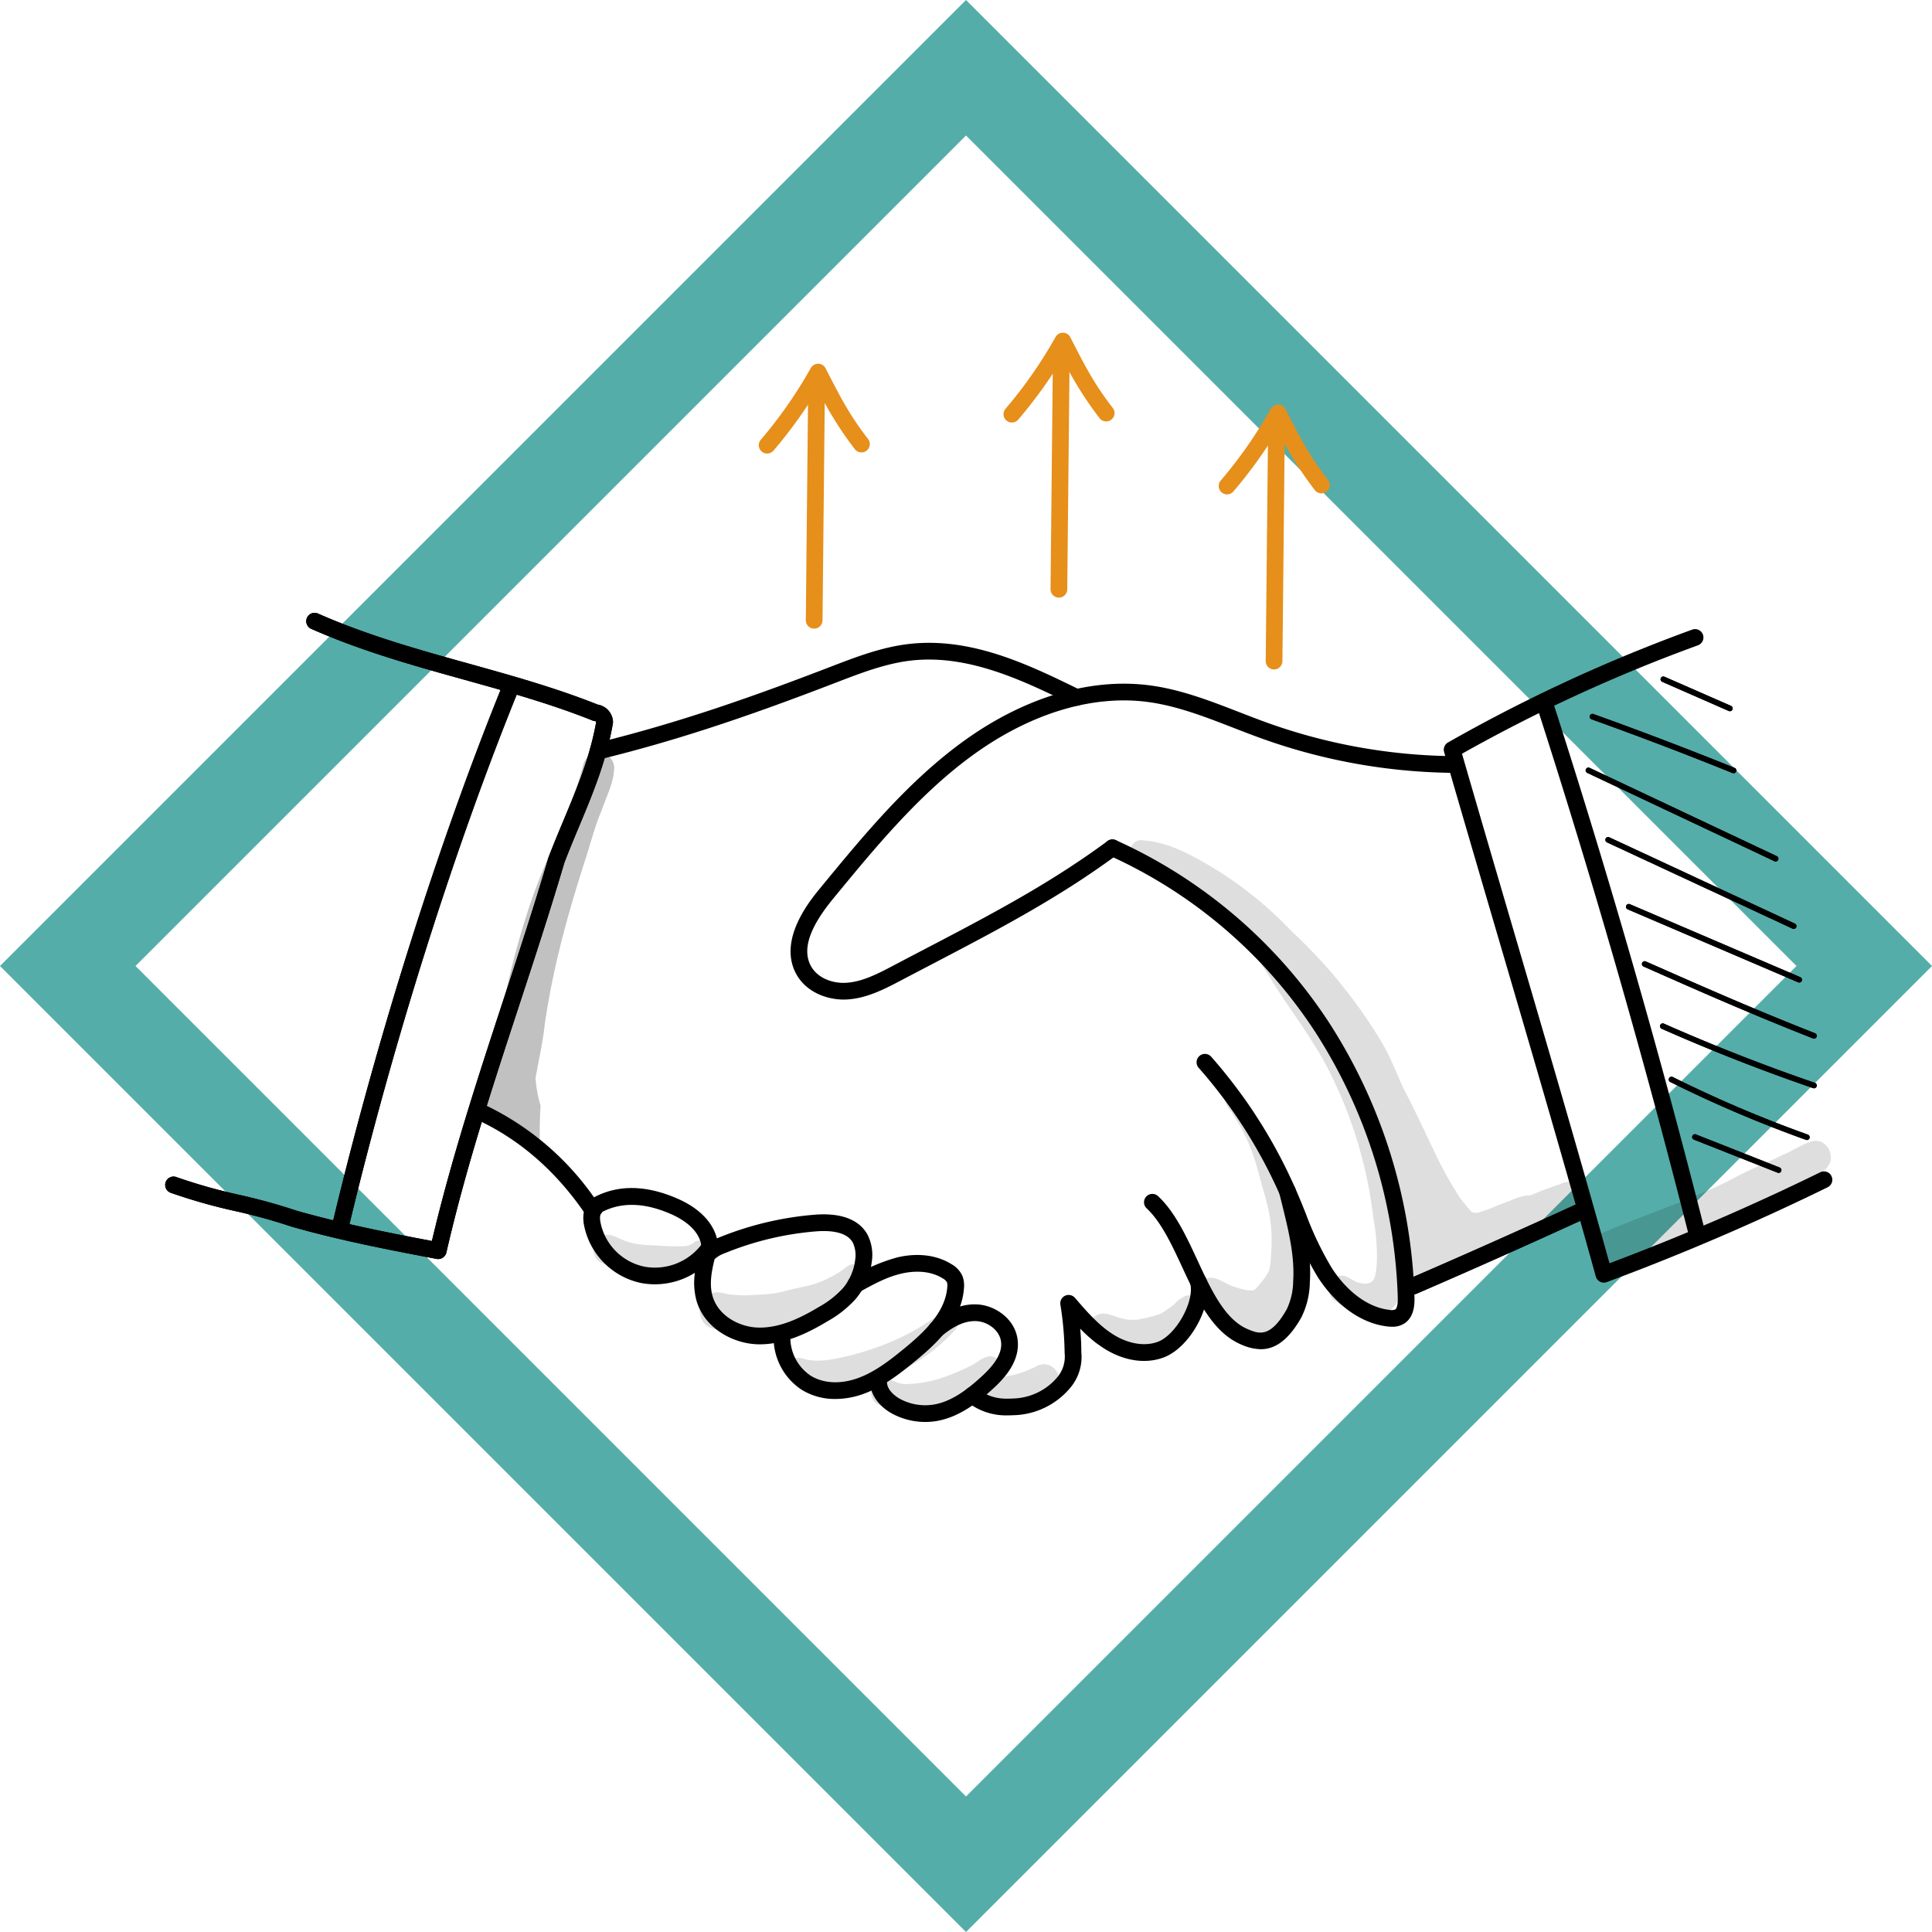 <svg xmlns="http://www.w3.org/2000/svg" xmlns:xlink="http://www.w3.org/1999/xlink" width="483.941" height="483.941" viewBox="0 0 483.941 483.941"><defs><clipPath id="a"><rect width="113.546" height="119.388" transform="translate(344.11 2700.741)" fill="none"/></clipPath><clipPath id="b"><rect width="59.329" height="31.599" transform="translate(460.308 2776.055)" fill="none"/></clipPath><clipPath id="c"><path d="M182.77,2769.242h0v0Z" fill="none"/></clipPath><clipPath id="d"><rect width="32.301" height="100.541" transform="translate(182.575 2678.837)" fill="none"/></clipPath><clipPath id="e"><rect width="4.234" height="3.067" transform="translate(209.282 2789.661)" fill="none"/></clipPath><clipPath id="f"><rect width="0.205" height="1.601" transform="translate(182.565 2767.639)" fill="none"/></clipPath><clipPath id="g"><rect width="28.872" height="10.624" transform="translate(209.705 2799.601)" fill="none"/></clipPath><clipPath id="h"><rect width="41.082" height="17.515" transform="translate(236.321 2806.958)" fill="none"/></clipPath><clipPath id="i"><rect width="68.021" height="25.679" transform="translate(258.281 2818.771)" fill="none"/></clipPath><clipPath id="j"><rect width="28.367" height="14.112" transform="translate(333.695 2814.75)" fill="none"/></clipPath><clipPath id="k"><rect width="27.449" height="63.7" transform="translate(360.973 2763.305)" fill="none"/></clipPath></defs><g transform="translate(16.971 16.97)"><rect width="318.198" height="318.198" transform="translate(0 225) rotate(-45)" fill="none" stroke="#54ada9" stroke-miterlimit="10" stroke-width="24"/><path d="M506.567,2784.094a.677.677,0,0,1-.256-.049l-20.934-8.273a.7.7,0,1,1,.512-1.3l20.934,8.274a.7.7,0,0,1-.256,1.346" transform="translate(-78 -2507.265)"/><path d="M513.641,2775.853a.705.705,0,0,1-.234-.041,311.483,311.483,0,0,1-33.935-14.461.7.7,0,1,1,.621-1.248,310.728,310.728,0,0,0,33.782,14.4.7.7,0,0,1-.234,1.354" transform="translate(-78 -2507.265)"/><path d="M515.422,2762.9a.684.684,0,0,1-.226-.038c-12.814-4.4-25.6-9.412-38-14.908a.7.7,0,0,1,.564-1.276c12.368,5.48,25.118,10.481,37.893,14.865a.7.7,0,0,1-.227,1.357" transform="translate(-78 -2507.265)"/><path d="M515.422,2750.457a.685.685,0,0,1-.256-.049c-14.89-5.864-26.448-10.927-42.38-17.98a.7.7,0,1,1,.564-1.275c15.917,7.046,27.461,12.1,42.328,17.958a.7.7,0,0,1-.256,1.346" transform="translate(-78 -2507.265)"/><path d="M511.717,2736.408a.707.707,0,0,1-.275-.056l-42.743-18.3a.7.7,0,0,1,.551-1.284l42.742,18.3a.7.7,0,0,1-.275,1.339" transform="translate(-78 -2507.265)"/><path d="M510.333,2722.976a.7.7,0,0,1-.294-.065l-46.423-21.585a.7.7,0,1,1,.589-1.264l46.422,21.584a.7.7,0,0,1-.294,1.33" transform="translate(-78 -2507.265)"/><path d="M505.81,2706.089a.676.676,0,0,1-.3-.067l-46.839-22.1a.7.7,0,1,1,.594-1.262l46.839,22.1a.7.7,0,0,1-.3,1.329" transform="translate(-78 -2507.265)"/><path d="M495.281,2683.989a.734.734,0,0,1-.262-.05c-11.636-4.7-23.5-9.229-35.274-13.45a.7.7,0,1,1,.472-1.313c11.786,4.227,23.671,8.758,35.326,13.468a.7.7,0,0,1-.262,1.345" transform="translate(-78 -2507.265)"/><path d="M494.349,2668.448a.718.718,0,0,1-.281-.059l-16.718-7.326a.7.7,0,0,1,.562-1.278l16.718,7.326a.7.7,0,0,1-.281,1.337" transform="translate(-78 -2507.265)"/><g transform="translate(-78 -2507.265)" opacity="0.129"><g clip-path="url(#a)"><path d="M451.975,2786.879a72.955,72.955,0,0,0-7.568,2.854,7.4,7.4,0,0,0-1.68.148,17.623,17.623,0,0,0-3.6,1.257c-1.311.466-2.545.909-3.809,1.478-.5.2-2.019.81-2.605.956-.183.057-.326.11-.451.159-.374.13-.75.258-1.133.356-.226.005-.453.01-.679,0a6.28,6.28,0,0,1-.748-.2l-.013-.008a17.462,17.462,0,0,1-1.5-1.7c-.62-.834.075.11.31.426a20.585,20.585,0,0,0-1.315-1.674c-.139-.172-.25-.312-.348-.435-.432-.623-.817-1.281-1.214-1.929a88.462,88.462,0,0,1-4.49-8.12c-2.895-5.891-5.557-11.908-8.643-17.694-1.788-3.939-3.316-8.028-5.559-11.72a127.158,127.158,0,0,0-22.307-27.405,95.35,95.35,0,0,0-20.567-16.462c-5.087-2.954-10.42-5.875-16.32-6.323-4.132-.984-5.134,5.439-.873,5.745,3.873.213,8.02,2.057,12.469,4.744a3.191,3.191,0,0,0,.688,3.426c4.116,3.758,8.861,6.64,13.15,10.164-.2-.14,2.184,1.974,2.667,2.507.5.508.986,1.032,1.462,1.565a2.067,2.067,0,0,0-.625,1.526c.285,1.866,2.281,4.066,3.185,5.816,4.716,7.538,10.261,14.541,14.265,22.543a109.887,109.887,0,0,1,10.92,36.577c.922,4.617,1.434,13.05,0,15.463a3.884,3.884,0,0,1-.395.418l-.282.179c-.185.064-.368.132-.55.206-.091.03-.18.068-.274.09l-.082.015c-.394.015-.843-.008-1.128-.027-.145-.026-.29-.048-.433-.081-1.6-.426-.735-.055-3.131-1.407-3.705-2.194-6.886,3.548-3.268,5.866,9.129,6.9,15.529,4.446,17.34-4.9.908-5.639.3-11.409-.646-17.016.268.849.541,1.7.806,2.546.522,3.334.964,6.48,1.389,9.3-.063.083-.138.152-.2.243a3.713,3.713,0,0,0,1.175,4.863,2.91,2.91,0,0,0,3.218,1.256,2.752,2.752,0,0,0,1.88-1.8c9.972-4.122,19.876-8.548,29.049-14.4a20.59,20.59,0,0,1,3.959-2.328,5.678,5.678,0,0,0,2.606-1.855,4.736,4.736,0,0,0,1.194-1.23c1.68-3.691-2.516-5.574-5.3-3.981"/></g></g><g transform="translate(-78 -2507.265)" opacity="0.129"><g clip-path="url(#b)"><path d="M515.787,2776.057a3.658,3.658,0,0,0-1.5.359c-2.317.722-4.4,2.273-6.68,3.151-4.039,2.056-5.61,2.437-11.026,5.165-9.313,5.2-24.791,10.3-33.114,13.954-5.472,1.735-3.263,10.239,2.313,8.808,8.726-2.96,16.968-7.244,25.387-11.017,4.441-2.155,12.884-5.34,19.889-8.962,3.265-1.8,7.347-3.922,7.753-4.978,2.047-2.447.039-6.573-3.019-6.48"/></g></g><g transform="translate(-78 -2507.265)" opacity="0.129"><g clip-path="url(#c)"><path d="M182.77,2769.243v0Z"/></g></g><g transform="translate(-78 -2507.265)" opacity="0.129"><g clip-path="url(#d)"><path d="M207.146,2681.832c-3.534,13.445-9.789,23.373-14.369,38.177a202.834,202.834,0,0,0-6.485,26.435c-1,3.963-1.775,7.979-2.557,11.995-.583,3.55-1.585,7.2-.965,10.8a5.777,5.777,0,0,0,7.574,4.069c1.906,2.1,3.925,4.091,5.959,6.069l0-.273q-.219-5.937.125-11.877a31.127,31.127,0,0,1-1.258-6.87c.775-4.375,1.772-8.709,2.269-13.133,2-14.254,5.846-28.122,10.241-41.741,1.326-4.065,2.346-8.242,4.04-12.164,1.191-3.537,3.156-7.143,3.158-10.934a3.93,3.93,0,0,0-7.729-.554"/></g></g><g transform="translate(-78 -2507.265)" opacity="0.129"><g clip-path="url(#e)"><path d="M211.153,2790.813a1.888,1.888,0,0,1-1.872,1.474,2.763,2.763,0,0,0,2.237.333,2.892,2.892,0,0,0,1.993-2.959c-.781.4-1.566.782-2.358,1.152"/></g></g><g transform="translate(-78 -2507.265)" opacity="0.129"><g clip-path="url(#f)"><path d="M182.77,2769.241q-.1-.8-.205-1.6a6.448,6.448,0,0,0,.205,1.6"/></g></g><g transform="translate(-78 -2507.265)" opacity="0.129"><g clip-path="url(#g)"><path d="M234.615,2801.724c-1.5,1.065-3.524.738-7.435.669-2.578-.258-5.908-.054-8.8-1.025-1.9-.46-3.689-2-5.681-1.738-3.727.349-4.076,6.228-.468,7.182a51.2,51.2,0,0,0,8.01,2.635c2.313.568,4.691,1.118,7.046.515a29.636,29.636,0,0,0,8.317-3.436c1.053-.714,2.5-1.3,2.9-2.647a2.29,2.29,0,0,0-3.886-2.155"/></g></g><g transform="translate(-78 -2507.265)" opacity="0.129"><g clip-path="url(#h)"><path d="M274.171,2807.053c-1.3.458-1.566,1.2-3.6,2.328-4.069,2.315-5.815,2.762-11.238,3.862-5.162,1.393-4.715,1.094-10.421,1.5a32.988,32.988,0,0,1-5.341-.24c-1.163-.2-2.329-.692-3.494-.439-4.684.484-5.119,7.742-.585,8.993,11.529,3.516,21.027,0,29.2-5.2a39.537,39.537,0,0,0,7.016-5.261c1.146-1.347,1.436-1.11,1.689-2.958a2.606,2.606,0,0,0-3.231-2.583"/></g></g><g transform="translate(-78 -2507.265)" opacity="0.129"><g clip-path="url(#i)"><path d="M322.6,2831.985c-2.417.358-1.821.672-3.1,1.087a26.015,26.015,0,0,1-4.789,1.685c-2.488.458-2.407.441-3.058.512a3.026,3.026,0,0,0,.524-2.326,3.24,3.24,0,0,0-3.154-2.923c-1.9.12-3.334,1.765-5.059,2.479a53.592,53.592,0,0,1-7.74,3.171,29.952,29.952,0,0,1-8.607,1.319c-1.652-.054-3.269-1.178-4.778-1.37a53.3,53.3,0,0,0,8.684-4.721,45.49,45.49,0,0,0,8.553-7.27,2.858,2.858,0,0,0,.923-2.1,2.826,2.826,0,0,0-1.3-2.383,2.568,2.568,0,0,0-3.185.431c.172-.138.615-.5.352-.314-1.293.841-2.588,1.679-3.9,2.487-7.538,5.087-17.47,8.057-23.934,9.108a20.6,20.6,0,0,1-4.612.207l-.255-.025-.169-.026c-1.162-.113-2.314-.723-3.479-.565-2.782.257-3.05,4.657-.349,5.37a30.623,30.623,0,0,0,7.489,2.014,35.351,35.351,0,0,0,8.169-.422,22.19,22.19,0,0,0,4.29-.819c-1.309,1.5-1.263,4.3.689,5.391,7.021,3.724,14.587,2.95,21.588-.378a26,26,0,0,0,3.693-1.9c.04,2.227,1.692,4.444,4.07,4.361,4.373-.587,9.093-.846,12.8-3.626,1.094-.884,2.538-1.637,3.021-3.077a3.862,3.862,0,0,0-3.375-5.369"/></g></g><g transform="translate(-78 -2507.265)" opacity="0.129"><g clip-path="url(#j)"><path d="M357.995,2814.87c-2.7,1.437-2.044,1.714-3.783,2.852-2.6,1.894-2.244,1.67-5.994,2.684-3.077.552-1.22.439-3.872.488-.309-.01-.617-.038-.925-.066-.329-.063-.764-.151-1.081-.238-2.233-.378-4.6-2.123-6.785-.733-2.889,1.641-2.282,6.563.918,7.375,2.934.91,5.963,1.809,9.053,1.6a21.255,21.255,0,0,0,10.375-3.818,50.536,50.536,0,0,0,4.248-3.583,4.3,4.3,0,0,0,1.911-3.309,3.279,3.279,0,0,0-4.065-3.25"/></g></g><g transform="translate(-78 -2507.265)" opacity="0.129"><g clip-path="url(#k)"><path d="M388.415,2803.693a3.867,3.867,0,0,0-2.683-3.784c-.09-.02-.169-.024-.255-.04a40.615,40.615,0,0,0-.692-9.508c-1.122-4.848-3.642-9.111-5.722-13.544a49.426,49.426,0,0,0-7.609-13,2.243,2.243,0,0,0-3.612,1.854c.12,1.611,1.525,2.75,2.229,4.122,3.944,6.043,5.278,10.557,7.158,17.786,2.3,7.6,2.712,11.28,2.033,19.124-.009.087-.017.163-.025.237-.061.356-.125.712-.2,1.067a5.547,5.547,0,0,1-.2.76c-.38.649-.784,1.282-1.2,1.9-.528.661-1.6,1.983-2.205,2.569q-.205.133-.4.247c-1.193.115-2.081.07-5.257-1.016-.9-.355-1.085-.459-.084-.008-1.6-.581-3.055-1.751-4.721-2.057-3.755-.715-5.588,4.975-2.273,6.909,1.169.626,2.456,1.239,3.587,1.756a4.486,4.486,0,0,0,2.108,3.174,9.477,9.477,0,0,0,.855.416,3.986,3.986,0,0,0,2.912,3.675,9.862,9.862,0,0,0,4.935.529,10.19,10.19,0,0,0,1.878-.714c1.66-.757,3.391-1.795,4.111-3.567a3.679,3.679,0,0,0,.183-2.613,4.174,4.174,0,0,0,1.076-2.5,21.3,21.3,0,0,0,3.448-7.675,35.122,35.122,0,0,0,.615-5.817c.006-.07.005-.137.007-.207,0-.042,0-.085,0-.128Z"/></g></g><path d="M170.8,2805.678a2.23,2.23,0,0,1-.394-.037c-11.917-2.274-24.23-4.626-36.386-8.105a140.987,140.987,0,0,0-14.031-3.873,139.362,139.362,0,0,1-16.181-4.584,2.093,2.093,0,1,1,1.448-3.927,136.361,136.361,0,0,0,15.708,4.441,144.641,144.641,0,0,1,14.323,3.955c11.2,3.2,22.727,5.462,33.93,7.6,4.864-20.627,11.469-40.774,17.861-60.275,3.808-11.613,7.745-23.62,11.334-35.762.015-.052.033-.1.052-.153,1.2-3.146,2.491-6.234,3.739-9.221,3.387-8.095,6.587-15.748,8.167-24.622a.606.606,0,0,0-.193-.183,1.517,1.517,0,0,1-.66-.133c-10.529-4.21-21.546-7.278-32.2-10.243-12.613-3.512-25.655-7.142-38.333-12.743a2.093,2.093,0,1,1,1.693-3.829c12.4,5.478,25.293,9.068,37.763,12.538,10.663,2.969,21.688,6.039,32.338,10.273a4.556,4.556,0,0,1,3.8,4.363,2.028,2.028,0,0,1-.031.357c-1.641,9.474-5.12,17.792-8.484,25.838-1.227,2.931-2.494,5.963-3.662,9.021-3.6,12.175-7.539,24.186-11.348,35.8-6.869,20.954-13.358,40.745-18.217,61.874a2.1,2.1,0,0,1-2.039,1.625m41.688-134.518h0Z" transform="translate(-78 -2507.265)"/><path d="M146.373,2799.217a2.05,2.05,0,0,1-.488-.058,2.094,2.094,0,0,1-1.55-2.522c11.091-46.428,26.7-95.776,42.84-135.39a2.093,2.093,0,1,1,3.878,1.578c-16.06,39.427-31.6,88.554-42.645,134.785a2.094,2.094,0,0,1-2.035,1.607" transform="translate(-78 -2507.265)"/><path d="M462.772,2811.576a2.089,2.089,0,0,1-2.017-1.534c-7.673-27.716-15.794-55.415-24.39-84.74-4.439-15.14-9.028-30.793-13.606-46.633a2.1,2.1,0,0,1,.977-2.4,401.044,401.044,0,0,1,61.154-28.258,2.093,2.093,0,1,1,1.427,3.935,396.871,396.871,0,0,0-59.076,27.149c4.423,15.291,8.853,30.4,13.141,45.028,8.374,28.565,16.3,55.588,23.8,82.6,17.873-6.714,35.626-14.376,52.806-22.792a2.093,2.093,0,0,1,1.842,3.759c-17.99,8.811-36.6,16.8-55.326,23.755a2.079,2.079,0,0,1-.729.13" transform="translate(-78 -2507.265)"/><path d="M486,2800.98a2.092,2.092,0,0,1-2.028-1.58c-11.266-44.483-24.108-89.142-38.172-132.734a2.094,2.094,0,0,1,3.985-1.287c14.09,43.679,26.958,88.424,38.245,132.994a2.094,2.094,0,0,1-1.515,2.543,2.125,2.125,0,0,1-.515.064" transform="translate(-78 -2507.265)"/><path d="M272.369,2740.674c-4.5,0-9.772-2.048-12.119-6.834-4.152-8.457,3.658-17.958,6.224-21.08,10.6-12.9,21.559-26.226,35.194-36.286,15.41-11.368,32.256-16.513,47.441-14.494,7.761,1.036,15.131,3.9,22.258,6.665,2.3.893,4.671,1.816,7.005,2.655a141.977,141.977,0,0,0,45.934,8.387,2.094,2.094,0,0,1-.032,4.187h-.033a146.119,146.119,0,0,1-47.285-8.636c-2.384-.857-4.784-1.789-7.1-2.69-6.9-2.679-14.03-5.45-21.3-6.417-14.1-1.879-29.87,2.99-44.4,13.712-13.218,9.75-24.009,22.879-34.445,35.574-5.831,7.093-7.7,12.517-5.7,16.579,1.658,3.38,5.727,4.692,9.01,4.471,3.794-.241,7.389-1.993,11.36-4.089q4-2.108,7.977-4.18c16.22-8.47,31.54-16.472,46.08-27.227a2.093,2.093,0,0,1,2.489,3.366c-14.8,10.948-30.263,19.024-46.631,27.572q-3.972,2.073-7.961,4.171c-4.243,2.24-8.434,4.273-13.049,4.566q-.45.029-.915.028" transform="translate(-78 -2507.265)"/><path d="M415.105,2814.5a2.094,2.094,0,0,1-.833-4.015c13.892-6.011,27.9-12.254,41.64-18.553a2.092,2.092,0,1,1,1.744,3.8c-13.765,6.314-27.8,12.569-41.721,18.592a2.094,2.094,0,0,1-.83.172" transform="translate(-78 -2507.265)"/><path d="M409.723,2822.628a10.222,10.222,0,0,1-1.145-.071c-6.473-.727-12.825-5.215-17.429-12.311a83.573,83.573,0,0,1-6.937-14.446c-.621-1.54-1.241-3.08-1.89-4.6a123.516,123.516,0,0,0-21.042-33.434,2.094,2.094,0,0,1,3.14-2.772,127.761,127.761,0,0,1,21.753,34.565c.66,1.548,1.291,3.113,1.922,4.677a80.533,80.533,0,0,0,6.565,13.733c3.921,6.041,9.164,9.842,14.385,10.431a2.576,2.576,0,0,0,1.485-.11c.263-.173.689-.81.62-3.131a130.021,130.021,0,0,0-20.733-66.458,121.06,121.06,0,0,0-51.583-44.131,2.093,2.093,0,1,1,1.693-3.829,125.289,125.289,0,0,1,53.392,45.668,134.256,134.256,0,0,1,21.414,68.625c.041,1.366.15,4.994-2.488,6.744a5.541,5.541,0,0,1-3.122.852" transform="translate(-78 -2507.265)"/><path d="M313.325,2844.829a15.594,15.594,0,0,1-10.039-3.388,2.093,2.093,0,0,1,2.554-3.317c3.533,2.719,6.512,2.59,9.131,2.471l.284-.012a15,15,0,0,0,10.389-5.044,8.02,8.02,0,0,0,2.077-6.132,2.075,2.075,0,0,1-.018-.273,81.48,81.48,0,0,0-1.066-12.066,2.092,2.092,0,0,1,3.654-1.678c2.915,3.379,5.929,6.875,9.6,9.181,3.783,2.372,7.974,3.051,11.2,1.809,4.511-1.73,9.126-9.994,8.1-14.495a2.093,2.093,0,0,1,4.08-.935c1.5,6.548-4.189,16.849-10.676,19.339-4.523,1.735-9.962.943-14.928-2.172a33.491,33.491,0,0,1-6.064-5.017c.173,1.908.287,3.91.286,5.915a12.006,12.006,0,0,1-3.044,9.223,19.11,19.11,0,0,1-13.414,6.529l-.275.01c-.558.025-1.171.052-1.832.052" transform="translate(-78 -2507.265)"/><path d="M376.849,2828.254a12.508,12.508,0,0,1-4.688-1.07c-7.348-2.992-11.229-11.353-14.982-19.439-2.593-5.586-5.273-11.362-8.923-14.771a2.093,2.093,0,1,1,2.859-3.058c4.244,3.965,7.1,10.117,9.861,16.067,3.569,7.689,6.94,14.953,12.763,17.323,2.57,1.049,5.484,2.238,9.6-5.052a16.731,16.731,0,0,0,1.611-7.045c.418-6.322-1.2-12.837-2.758-19.139-.239-.963-.478-1.925-.708-2.882a2.093,2.093,0,0,1,4.07-.981c.228.95.464,1.9.7,2.857,1.638,6.611,3.333,13.448,2.873,20.42a20.376,20.376,0,0,1-2.142,8.828c-3.463,6.132-6.918,7.942-10.135,7.942" transform="translate(-78 -2507.265)"/><path d="M251.35,2827.027c-.171,0-.342,0-.512-.005-6.167-.157-13.43-4-15.381-11.051a17.488,17.488,0,0,1-.371-6.853,18.9,18.9,0,0,1-13.373,2.574,18.434,18.434,0,0,1-14.442-14.756c-.374-2.372.049-4.211,1.259-5.466a2.094,2.094,0,0,1,3.015,2.906c-.141.146-.327.711-.139,1.907a14.131,14.131,0,0,0,11.081,11.3,14.635,14.635,0,0,0,14.348-5.679,2.085,2.085,0,0,1,2.387-.753,16.29,16.29,0,0,1,1.684-.782,80.713,80.713,0,0,1,24.149-5.8c8.4-.679,11.874,2.381,13.316,5.068a11.225,11.225,0,0,1,1.023,6.728,17.822,17.822,0,0,1-3.9,9.16,27.238,27.238,0,0,1-7.224,5.752c-4.483,2.692-10.429,5.751-16.92,5.751M240.023,2805.7c-.852,3.422-1.3,6.375-.533,9.155,1.409,5.085,6.827,7.866,11.453,7.981,5.615.156,11.056-2.676,15.173-5.148a23.565,23.565,0,0,0,6.154-4.834,13.584,13.584,0,0,0,2.968-6.983,7.489,7.489,0,0,0-.555-4.254c-1.545-2.875-5.9-3.153-9.29-2.875a76.5,76.5,0,0,0-22.9,5.5,7.2,7.2,0,0,0-2.472,1.461" transform="translate(-78 -2507.265)"/><path d="M270.274,2840.721a15.8,15.8,0,0,1-8.356-2.259,15.625,15.625,0,0,1-7.061-14.38,2.093,2.093,0,0,1,4.171.357,11.511,11.511,0,0,0,5.091,10.463c3.206,1.977,7.576,2.172,11.992.523,4.184-1.561,7.848-4.414,11.542-7.447,5.268-4.325,10.2-9.17,10.657-15.282a3.093,3.093,0,0,0-.078-1.2,2.559,2.559,0,0,0-1.03-.961c-3.7-2.325-8.125-1.752-10.433-1.206-3.553.844-6.465,2.425-9.838,4.253l-.582.316a2.093,2.093,0,1,1-1.992-3.682l.578-.313a43.12,43.12,0,0,1,10.866-4.646c5.09-1.209,9.931-.594,13.631,1.735a6.437,6.437,0,0,1,2.669,2.905,6.727,6.727,0,0,1,.384,3.107c-.568,7.688-6.188,13.3-12.174,18.212-3.822,3.137-7.953,6.349-12.737,8.134a20.936,20.936,0,0,1-7.3,1.374" transform="translate(-78 -2507.265)"/><path d="M292.794,2846.479a17.556,17.556,0,0,1-8.092-1.979c-2.9-1.51-5.9-4.519-5.669-8.439a2.093,2.093,0,1,1,4.178.251c-.116,1.925,1.773,3.615,3.426,4.477a13.315,13.315,0,0,0,8.421,1.306c4.547-.809,8.493-3.95,11.756-6.916,3.693-3.355,5.271-6.136,4.967-8.753-.349-3.015-3.445-5.05-6.113-5.205-2.691-.142-5.457,1.02-8.721,3.7a2.093,2.093,0,0,1-2.654-3.238c2.6-2.128,6.6-4.953,11.618-4.639,4.453.259,9.422,3.66,10.029,8.9.62,5.351-3.3,9.6-6.311,12.334-3.487,3.17-8.21,6.936-13.84,7.938a17.1,17.1,0,0,1-2.995.263" transform="translate(-78 -2507.265)"/><path d="M238.742,2803.9a2.093,2.093,0,0,1-2.062-1.752c-.681-4.123-4.978-6.593-7.479-7.7-7.3-3.229-13.631-3.124-18.829.3a2.1,2.1,0,0,1-2.878-.563c-7.362-10.726-16.545-18.656-27.29-23.568a2.094,2.094,0,1,1,1.742-3.808,70.33,70.33,0,0,1,27.872,23.4c6.086-3.231,13.163-3.1,21.076.4,5.651,2.5,9.173,6.352,9.915,10.846a2.094,2.094,0,0,1-2.067,2.434" transform="translate(-78 -2507.265)"/><path d="M210.861,2680.539a2.093,2.093,0,0,1-.492-4.128c21.338-5.176,40.953-12.29,57.326-18.566l1.45-.557c6.247-2.405,12.708-4.893,19.528-5.681,15.717-1.819,30.17,5.254,42.921,11.493a2.093,2.093,0,1,1-1.84,3.761c-12.234-5.987-26.091-12.773-40.6-11.095-6.292.728-12.5,3.118-18.5,5.429l-1.456.558c-16.5,6.325-36.271,13.494-57.839,18.727a2.1,2.1,0,0,1-.494.059" transform="translate(-78 -2507.265)"/><path d="M506.567,2784.094a.677.677,0,0,1-.256-.049l-20.934-8.273a.7.7,0,1,1,.512-1.3l20.934,8.274a.7.7,0,0,1-.256,1.346" transform="translate(-78 -2507.265)"/><path d="M513.641,2775.853a.705.705,0,0,1-.234-.041,311.483,311.483,0,0,1-33.935-14.461.7.7,0,1,1,.621-1.248,310.728,310.728,0,0,0,33.782,14.4.7.7,0,0,1-.234,1.354" transform="translate(-78 -2507.265)"/><path d="M515.422,2762.9a.684.684,0,0,1-.226-.038c-12.814-4.4-25.6-9.412-38-14.908a.7.7,0,0,1,.564-1.276c12.368,5.48,25.118,10.481,37.893,14.865a.7.7,0,0,1-.227,1.357" transform="translate(-78 -2507.265)"/><path d="M515.422,2750.457a.685.685,0,0,1-.256-.049c-14.89-5.864-26.448-10.927-42.38-17.98a.7.7,0,1,1,.564-1.275c15.917,7.046,27.461,12.1,42.328,17.958a.7.7,0,0,1-.256,1.346" transform="translate(-78 -2507.265)"/><path d="M511.717,2736.408a.707.707,0,0,1-.275-.056l-42.743-18.3a.7.7,0,0,1,.551-1.284l42.742,18.3a.7.7,0,0,1-.275,1.339" transform="translate(-78 -2507.265)"/><path d="M510.333,2722.976a.7.7,0,0,1-.294-.065l-46.423-21.585a.7.7,0,1,1,.589-1.264l46.422,21.584a.7.7,0,0,1-.294,1.33" transform="translate(-78 -2507.265)"/><path d="M505.81,2706.089a.676.676,0,0,1-.3-.067l-46.839-22.1a.7.7,0,1,1,.594-1.262l46.839,22.1a.7.7,0,0,1-.3,1.329" transform="translate(-78 -2507.265)"/><path d="M495.281,2683.989a.734.734,0,0,1-.262-.05c-11.636-4.7-23.5-9.229-35.274-13.45a.7.7,0,1,1,.472-1.313c11.786,4.227,23.671,8.758,35.326,13.468a.7.7,0,0,1-.262,1.345" transform="translate(-78 -2507.265)"/><path d="M494.349,2668.448a.718.718,0,0,1-.281-.059l-16.718-7.326a.7.7,0,0,1,.562-1.278l16.718,7.326a.7.7,0,0,1-.281,1.337" transform="translate(-78 -2507.265)"/><g transform="translate(-78 -2507.265)" opacity="0.129"><g clip-path="url(#c)"><path d="M182.77,2769.243v0Z"/></g></g><g transform="translate(-78 -2507.265)" opacity="0.129"><g clip-path="url(#d)"><path d="M207.146,2681.832c-3.534,13.445-9.789,23.373-14.369,38.177a202.834,202.834,0,0,0-6.485,26.435c-1,3.963-1.775,7.979-2.557,11.995-.583,3.55-1.585,7.2-.965,10.8a5.777,5.777,0,0,0,7.574,4.069c1.906,2.1,3.925,4.091,5.959,6.069l0-.273q-.219-5.937.125-11.877a31.127,31.127,0,0,1-1.258-6.87c.775-4.375,1.772-8.709,2.269-13.133,2-14.254,5.846-28.122,10.241-41.741,1.326-4.065,2.346-8.242,4.04-12.164,1.191-3.537,3.156-7.143,3.158-10.934a3.93,3.93,0,0,0-7.729-.554"/></g></g><g transform="translate(-78 -2507.265)" opacity="0.129"><g clip-path="url(#e)"><path d="M211.153,2790.813a1.888,1.888,0,0,1-1.872,1.474,2.763,2.763,0,0,0,2.237.333,2.892,2.892,0,0,0,1.993-2.959c-.781.4-1.566.782-2.358,1.152"/></g></g><g transform="translate(-78 -2507.265)" opacity="0.129"><g clip-path="url(#f)"><path d="M182.77,2769.241q-.1-.8-.205-1.6a6.448,6.448,0,0,0,.205,1.6"/></g></g><path d="M170.8,2805.678a2.23,2.23,0,0,1-.394-.037c-11.917-2.274-24.23-4.626-36.386-8.105a140.987,140.987,0,0,0-14.031-3.873,139.362,139.362,0,0,1-16.181-4.584,2.093,2.093,0,1,1,1.448-3.927,136.361,136.361,0,0,0,15.708,4.441,144.641,144.641,0,0,1,14.323,3.955c11.2,3.2,22.727,5.462,33.93,7.6,4.864-20.627,11.469-40.774,17.861-60.275,3.808-11.613,7.745-23.62,11.334-35.762.015-.052.033-.1.052-.153,1.2-3.146,2.491-6.234,3.739-9.221,3.387-8.095,6.587-15.748,8.167-24.622a.606.606,0,0,0-.193-.183,1.517,1.517,0,0,1-.66-.133c-10.529-4.21-21.546-7.278-32.2-10.243-12.613-3.512-25.655-7.142-38.333-12.743a2.093,2.093,0,1,1,1.693-3.829c12.4,5.478,25.293,9.068,37.763,12.538,10.663,2.969,21.688,6.039,32.338,10.273a4.556,4.556,0,0,1,3.8,4.363,2.028,2.028,0,0,1-.031.357c-1.641,9.474-5.12,17.792-8.484,25.838-1.227,2.931-2.494,5.963-3.662,9.021-3.6,12.175-7.539,24.186-11.348,35.8-6.869,20.954-13.358,40.745-18.217,61.874a2.1,2.1,0,0,1-2.039,1.625m41.688-134.518h0Z" transform="translate(-78 -2507.265)"/><path d="M146.373,2799.217a2.05,2.05,0,0,1-.488-.058,2.094,2.094,0,0,1-1.55-2.522c11.091-46.428,26.7-95.776,42.84-135.39a2.093,2.093,0,1,1,3.878,1.578c-16.06,39.427-31.6,88.554-42.645,134.785a2.094,2.094,0,0,1-2.035,1.607" transform="translate(-78 -2507.265)"/><path d="M415.105,2814.5a2.094,2.094,0,0,1-.833-4.015c13.892-6.011,27.9-12.254,41.64-18.553a2.092,2.092,0,1,1,1.744,3.8c-13.765,6.314-27.8,12.569-41.721,18.592a2.094,2.094,0,0,1-.83.172" transform="translate(-78 -2507.265)"/><path d="M380.165,2657.985h-.021a2.094,2.094,0,0,1-2.072-2.115l.6-58.786a2.093,2.093,0,0,1,2.093-2.071h.021a2.094,2.094,0,0,1,2.072,2.115l-.6,58.786a2.093,2.093,0,0,1-2.093,2.071" transform="translate(-78 -2507.265)" fill="#e68f1b"/><path d="M368.389,2614.131a2.094,2.094,0,0,1-1.589-3.454,111.944,111.944,0,0,0,12.53-17.978,2.24,2.24,0,0,1,1.863-1.07,2.1,2.1,0,0,1,1.825,1.135l.4.774c3.431,6.67,5.7,11.075,10.248,16.938a2.093,2.093,0,1,1-3.306,2.567,89.12,89.12,0,0,1-9.313-14.971,116,116,0,0,1-11.064,15.326,2.091,2.091,0,0,1-1.592.733" transform="translate(-78 -2507.265)" fill="#e68f1b"/><path d="M326.267,2639.991h-.022a2.092,2.092,0,0,1-2.071-2.115l.6-58.786a2.093,2.093,0,0,1,2.093-2.071h.022a2.092,2.092,0,0,1,2.071,2.115l-.6,58.786a2.093,2.093,0,0,1-2.093,2.071" transform="translate(-78 -2507.265)" fill="#e68f1b"/><path d="M314.492,2596.137a2.093,2.093,0,0,1-1.59-3.454,112.068,112.068,0,0,0,12.531-17.978,2.094,2.094,0,0,1,3.688.065l.384.75c3.436,6.679,5.7,11.091,10.26,16.96a2.093,2.093,0,0,1-3.306,2.568,89.174,89.174,0,0,1-9.311-14.97,116.4,116.4,0,0,1-11.063,15.326,2.1,2.1,0,0,1-1.593.733" transform="translate(-78 -2507.265)" fill="#e68f1b"/><path d="M264.964,2647.755h-.021a2.093,2.093,0,0,1-2.072-2.115l.6-58.786a2.094,2.094,0,0,1,2.094-2.071h.021a2.094,2.094,0,0,1,2.072,2.115l-.6,58.786a2.093,2.093,0,0,1-2.093,2.071" transform="translate(-78 -2507.265)" fill="#e68f1b"/><path d="M253.187,2603.9a2.093,2.093,0,0,1-1.589-3.453,112.088,112.088,0,0,0,12.531-17.977,2.2,2.2,0,0,1,1.863-1.07,2.1,2.1,0,0,1,1.824,1.135l.394.767c3.433,6.671,5.7,11.078,10.252,16.943a2.093,2.093,0,0,1-3.306,2.568,89.269,89.269,0,0,1-9.313-14.97,116.013,116.013,0,0,1-11.064,15.324,2.086,2.086,0,0,1-1.592.733" transform="translate(-78 -2507.265)" fill="#e68f1b"/></g></svg>